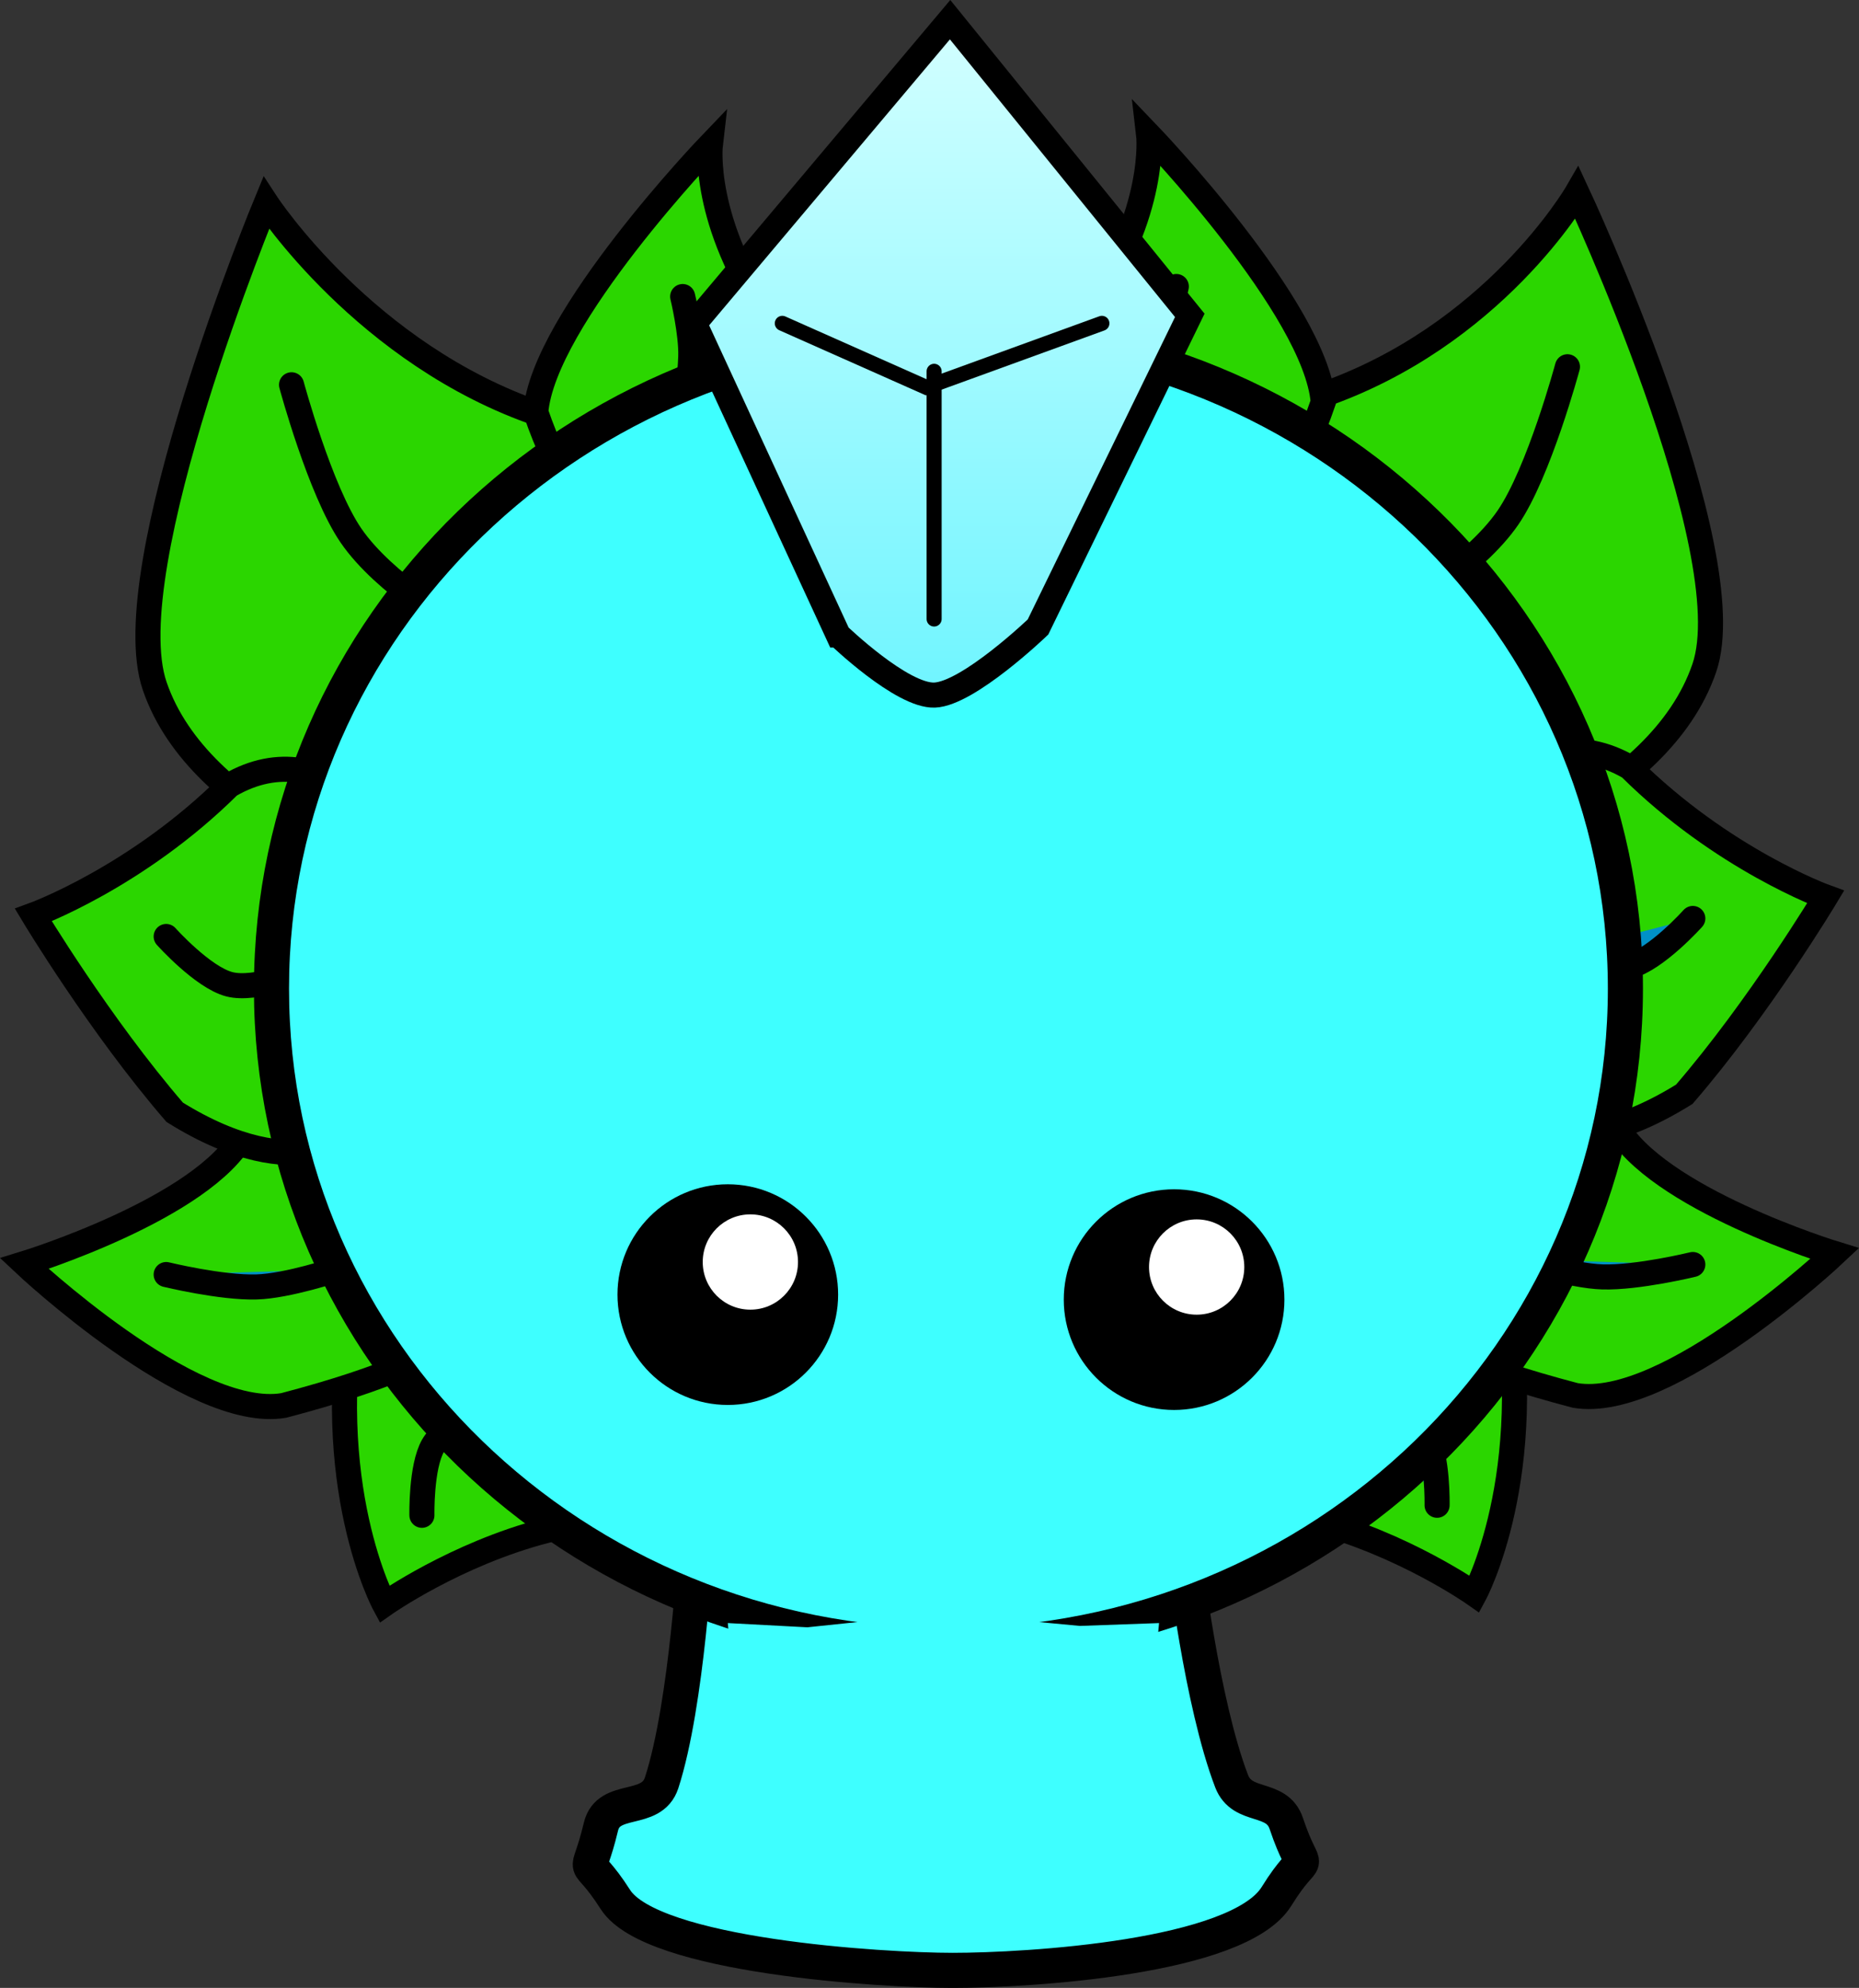 <svg version="1.1" xmlns="http://www.w3.org/2000/svg" xmlns:xlink="http://www.w3.org/1999/xlink" width="185.361" height="198.18" viewBox="0,0,185.361,198.18"><rect x="0" y="0" width="185.361" height="198.18" fill="#333333" stroke="none"/><defs><linearGradient x1="219.868" y1="18.9" x2="219.868" y2="86.233" gradientUnits="userSpaceOnUse" id="color-1"><stop offset="0" stop-color="#d3ffff"/><stop offset="1" stop-color="#6ff5ff"/></linearGradient></defs><g transform="translate(-125.931,-16.937)"><g data-paper-data="{&quot;isPaintingLayer&quot;:true}" fill-rule="nonzero" stroke-linejoin="miter" stroke-miterlimit="10" stroke-dasharray="" stroke-dashoffset="0" style="mix-blend-mode: normal"><g data-paper-data="{&quot;origPos&quot;:null,&quot;index&quot;:null}" stroke="#000000" stroke-width="2.5"><path d="M258.498,138.179c0,0 0.838,-9.126 17.435,6.766c3.431,19.08 -2.969,30.917 -2.969,30.917c0,0 -7.105,-5.003 -16.095,-7.333c-9.048,-15.198 -7.758,-23.663 -7.758,-23.663z" data-paper-data="{&quot;origPos&quot;:null}" fill="#2bd600" stroke-linecap="butt"/><path d="M263.222,156.5c0,0 3.764,1.586 4.892,3.562c1.213,2.122 1.108,6.938 1.108,6.938" data-paper-data="{&quot;origPos&quot;:null}" fill="#0091c7" stroke-linecap="round"/></g><g data-paper-data="{&quot;origPos&quot;:null,&quot;index&quot;:null}" fill="#2bd600" stroke="#000000" stroke-width="2.5"><path d="M248.998,75.679c0,0 -3.662,-15.126 8.435,-19.234c17.431,-5.92 25.745,-20.293 25.745,-20.293c0,0 16.681,35.707 12.691,47.376c-4.548,13.302 -23.758,18.837 -23.758,18.837z" data-paper-data="{&quot;origPos&quot;:null}" stroke-linecap="butt"/><path d="M282.222,53.5c0,0 -2.839,10.539 -5.936,15.044c-3.342,4.861 -10.564,8.956 -10.564,8.956" data-paper-data="{&quot;origPos&quot;:null}" stroke-linecap="round"/></g><g data-paper-data="{&quot;origPos&quot;:null,&quot;index&quot;:null}" stroke="#000000" stroke-width="2.5"><path d="M271.469,131.159c0,0 -4.985,-9.107 15.525,-2.159c3.938,7.409 21.875,12.91 21.875,12.91c0,0 -16.686,15.709 -25.866,14.141c-21.129,-5.554 -18.819,-9.735 -18.819,-9.735z" data-paper-data="{&quot;origPos&quot;:null,&quot;origRot&quot;:0}" fill="#2bd600" stroke-linecap="butt"/><path d="M294.722,143c0,0 -5.492,1.338 -9.007,1.235c-3.119,-0.092 -7.993,-1.735 -7.993,-1.735" data-paper-data="{&quot;origPos&quot;:null}" fill="#0091c7" stroke-linecap="round"/></g><g data-paper-data="{&quot;origPos&quot;:null,&quot;index&quot;:null}" stroke="#000000" stroke-width="2.5"><path d="M270.998,99.679c0,0 7.338,-12.126 17.435,-6.234c9.235,9.175 19.531,12.917 19.531,12.917c0,0 -6.605,10.997 -14.095,19.667c-12.548,7.802 -18.258,1.837 -18.258,1.837z" data-paper-data="{&quot;origPos&quot;:null}" fill="#2bd600" stroke-linecap="butt"/><path d="M294.722,108.5c0,0 -3.647,4.075 -6.302,4.763c-2.614,0.678 -7.198,-1.264 -7.198,-1.264" data-paper-data="{&quot;origPos&quot;:null}" fill="#0091c7" stroke-linecap="round"/></g><g data-paper-data="{&quot;origPos&quot;:null,&quot;index&quot;:null}" stroke="#000000" stroke-width="2.5"><path d="M232.998,63.179c0,0 -2.162,-1.626 1.435,-15.234c6.931,-9.92 6.031,-17.583 6.031,-17.583c0,0 16.673,17.382 17.405,26.667c-4.548,13.302 -11.258,14.337 -11.258,14.337z" data-paper-data="{&quot;origPos&quot;:null}" fill="#2bd600" stroke-linecap="butt"/><path d="M243.722,61c0,0 -1.187,-5.796 -1.307,-9.506c-0.075,-2.339 0.807,-5.994 0.807,-5.994" data-paper-data="{&quot;origPos&quot;:null}" fill="#0091c7" stroke-linecap="round"/></g><g data-paper-data="{&quot;origPos&quot;:null}" fill="#2bd600" stroke="#000000" stroke-width="2.5"><path d="M188.111,145.865c0,0 1.289,8.465 -7.758,23.663c-8.989,2.331 -16.095,7.333 -16.095,7.333c0,0 -6.4,-11.837 -2.969,-30.917c16.597,-15.892 17.435,-6.766 17.435,-6.766z" data-paper-data="{&quot;origPos&quot;:null}" stroke-linecap="butt"/><path d="M168,168c0,0 -0.105,-4.816 1.108,-6.938c1.129,-1.975 4.892,-3.562 4.892,-3.562" data-paper-data="{&quot;origPos&quot;:null}" stroke-linecap="round"/></g><g fill="#2bd600" stroke="#000000" stroke-width="2.5"><path d="M165.111,104.162c0,0 -19.211,-5.535 -23.758,-18.837c-3.99,-11.669 11.119,-48.162 11.119,-48.162c0,0 9.886,15.159 27.317,21.079c12.097,4.108 8.435,19.234 8.435,19.234z" data-paper-data="{&quot;origPos&quot;:null}" stroke-linecap="butt"/><path d="M171.5,79.297c0,0 -7.222,-4.095 -10.564,-8.956c-3.097,-4.505 -5.936,-15.044 -5.936,-15.044" data-paper-data="{&quot;origPos&quot;:null}" stroke-linecap="round"/></g><g data-paper-data="{&quot;origPos&quot;:null}" stroke="#000000" stroke-width="2.5"><path d="M173.039,147.315c0,0 2.31,4.182 -18.819,9.735c-9.181,1.568 -25.866,-14.141 -25.866,-14.141c0,0 17.937,-5.501 21.875,-12.91c20.509,-6.948 15.525,2.159 15.525,2.159z" data-paper-data="{&quot;origPos&quot;:null,&quot;origRot&quot;:0}" fill="#2bd600" stroke-linecap="butt"/><path d="M159.5,143.5c0,0 -4.874,1.643 -7.993,1.735c-3.515,0.103 -9.007,-1.235 -9.007,-1.235" data-paper-data="{&quot;origPos&quot;:null}" fill="#0091c7" stroke-linecap="round"/></g><g fill="#2bd600" stroke="#000000" stroke-width="2.5"><path d="M161.611,129.662c0,0 -5.711,5.965 -18.258,-1.837c-7.489,-8.669 -14.095,-19.667 -14.095,-19.667c0,0 10.296,-3.742 19.531,-12.917c10.097,-5.892 17.435,6.234 17.435,6.234z" data-paper-data="{&quot;origPos&quot;:null}" stroke-linecap="butt"/><path d="M156,113.797c0,0 -4.584,1.941 -7.198,1.264c-2.655,-0.688 -6.302,-4.763 -6.302,-4.763" data-paper-data="{&quot;origPos&quot;:null}" stroke-linecap="round"/></g><g data-paper-data="{&quot;origPos&quot;:null}" stroke="#000000" stroke-width="2.5"><path d="M190.611,72.365c0,0 -6.711,-1.035 -11.258,-14.337c0.732,-9.285 17.405,-26.667 17.405,-26.667c0,0 -0.9,7.663 6.031,17.583c3.597,13.608 1.435,15.234 1.435,15.234z" data-paper-data="{&quot;origPos&quot;:null}" fill="#2bd600" stroke-linecap="butt"/><path d="M194,46.5c0,0 0.882,3.655 0.807,5.994c-0.12,3.71 -1.307,9.506 -1.307,9.506" data-paper-data="{&quot;origPos&quot;:null}" fill="#0091c7" stroke-linecap="round"/></g><path d="M244.052,172.187c0,0 1.679,14.494 4.684,22.318c1.076,2.8 4.499,1.384 5.452,4.225c1.992,5.937 2.345,1.895 -0.976,7.259c-3.8,6.138 -24.847,7.379 -32.3,7.379c-6.938,0 -29.994,-1.4 -33.619,-7.063c-3.294,-5.147 -2.85,-1.377 -1.442,-7.261c0.75,-3.136 5.054,-1.301 6.051,-4.373c2.569,-7.913 3.392,-23.671 3.392,-23.671" data-paper-data="{&quot;origPos&quot;:null}" fill="#3effff" stroke="#000000" stroke-width="3.5" stroke-linecap="round"/><path d="M288,115.5c0,36.175 -30.221,65.5 -67.5,65.5c-37.279,0 -67.5,-29.325 -67.5,-65.5c0,-36.175 30.221,-65.5 67.5,-65.5c37.279,0 67.5,29.325 67.5,65.5z" data-paper-data="{&quot;origPos&quot;:null}" fill="#3effff" stroke="#000000" stroke-width="3.5" stroke-linecap="butt"/><g stroke-width="0" stroke-linecap="butt"><path d="M232,146.5c0,-6.075 4.925,-11 11,-11c6.075,0 11,4.925 11,11c0,6.075 -4.925,11 -11,11c-6.075,0 -11,-4.925 -11,-11z" data-paper-data="{&quot;origPos&quot;:null}" fill="#000000" stroke="#000000"/><path d="M240.5,143.25c0,-2.623 2.127,-4.75 4.75,-4.75c2.623,0 4.75,2.127 4.75,4.75c0,2.623 -2.127,4.75 -4.75,4.75c-2.623,0 -4.75,-2.127 -4.75,-4.75z" data-paper-data="{&quot;origPos&quot;:null}" fill="#ffffff" stroke="none"/></g><g data-paper-data="{&quot;origPos&quot;:null}" stroke-width="0" stroke-linecap="butt"><path d="M187.5,146c0,-6.075 4.925,-11 11,-11c6.075,0 11,4.925 11,11c0,6.075 -4.925,11 -11,11c-6.075,0 -11,-4.925 -11,-11z" data-paper-data="{&quot;origPos&quot;:null}" fill="#000000" stroke="#000000"/><path d="M196,142.75c0,-2.623 2.127,-4.75 4.75,-4.75c2.623,0 4.75,2.127 4.75,4.75c0,2.623 -2.127,4.75 -4.75,4.75c-2.623,0 -4.75,-2.127 -4.75,-4.75z" data-paper-data="{&quot;origPos&quot;:null}" fill="#ffffff" stroke="none"/></g><path d="M199.5,189.745l-1,-11l7.934,0.421l13.566,-1.421l13.606,1.283l7.894,-0.283l-1,11z" data-paper-data="{&quot;origPos&quot;:null}" fill="#3effff" stroke="none" stroke-width="0" stroke-linecap="butt"/><path d="M209.512,80.242l-14.34,-31.069l25.493,-30.273l23.9,29.476l-15.136,31.069c0,0 -6.932,6.651 -10.308,6.786c-3.259,0.13 -9.608,-5.989 -9.608,-5.989z" fill="url(#color-1)" stroke="#000000" stroke-width="2.5" stroke-linecap="butt"/><path d="M203.935,49.172l14.34,6.373l17.526,-6.373" fill="none" stroke="#000000" stroke-width="1.5" stroke-linecap="round"/><path d="M219.072,53.952v24.696" fill="none" stroke="#000000" stroke-width="1.5" stroke-linecap="round"/></g></g></svg>
